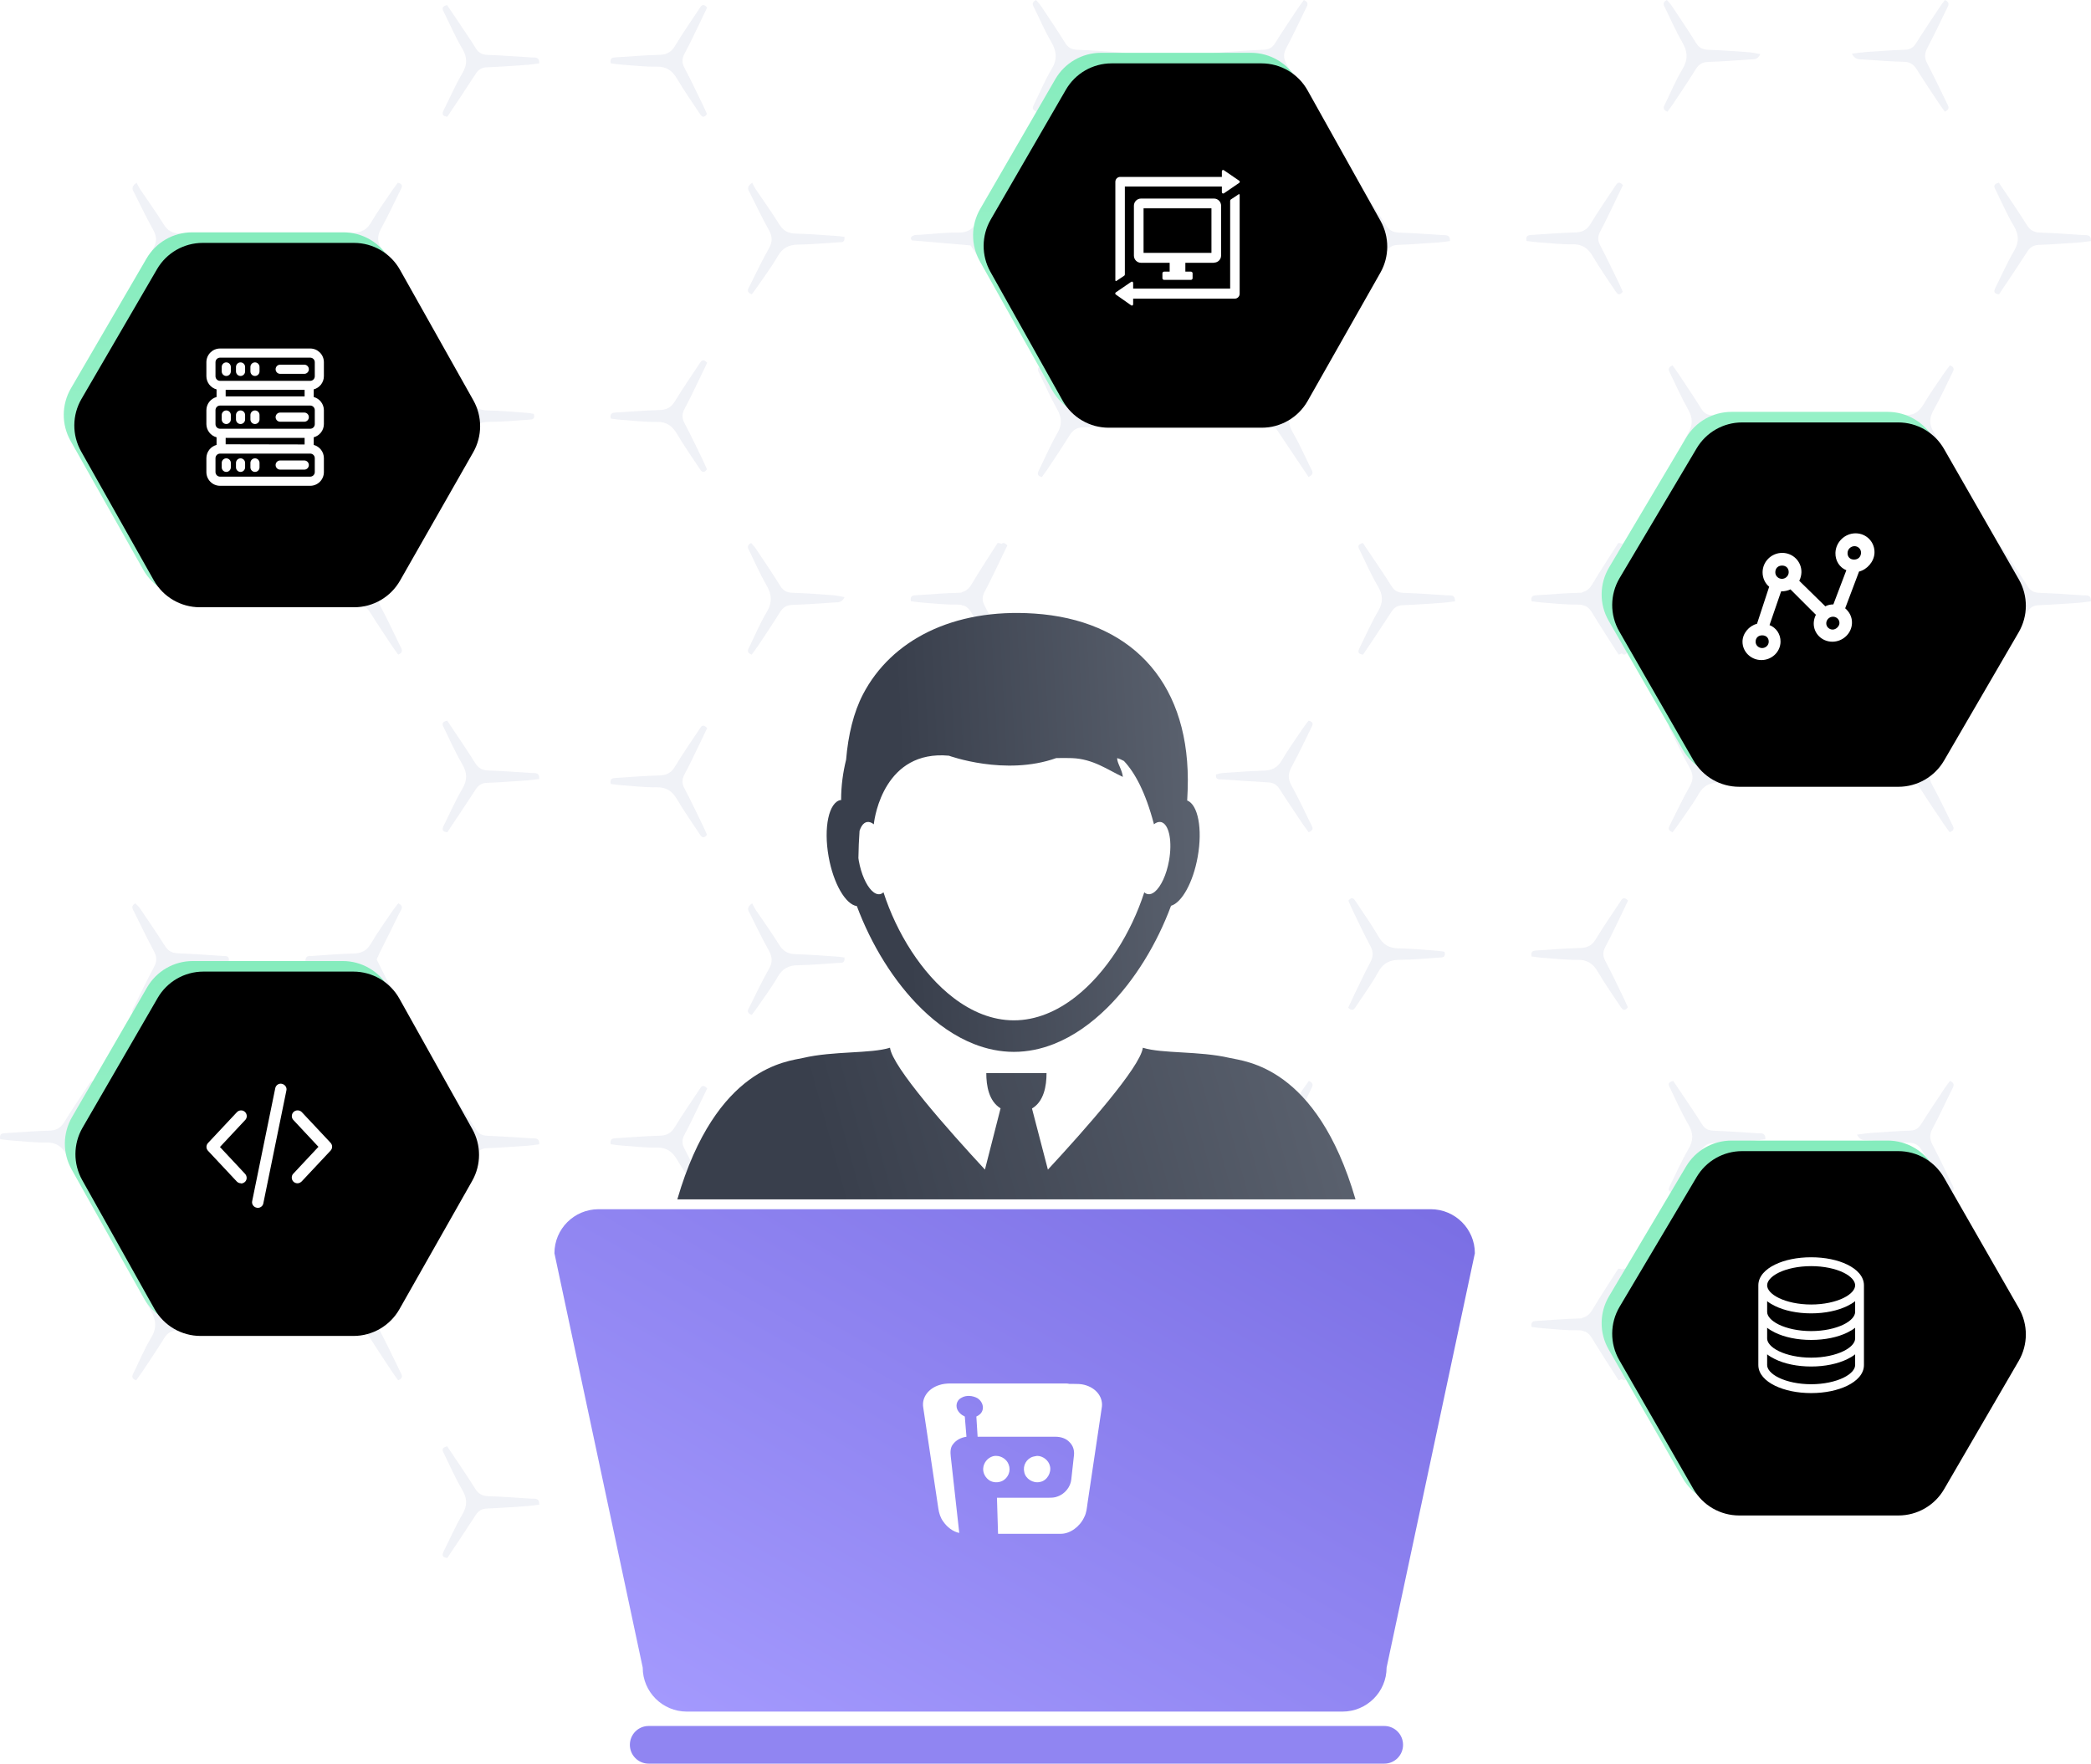 <?xml version="1.0" encoding="UTF-8"?>
<svg width="396px" height="334px" viewBox="0 0 396 334" version="1.1" xmlns="http://www.w3.org/2000/svg" xmlns:xlink="http://www.w3.org/1999/xlink">
    <!-- Generator: Sketch 48.1 (47250) - http://www.bohemiancoding.com/sketch -->
    <title>Group 9</title>
    <desc>Created with Sketch.</desc>
    <defs>
        <linearGradient x1="105.092%" y1="44.853%" x2="20.709%" y2="50%" id="linearGradient-1">
            <stop stop-color="#5D6471" offset="0%"></stop>
            <stop stop-color="#393F4C" offset="100%"></stop>
        </linearGradient>
        <linearGradient x1="103.763%" y1="0%" x2="0%" y2="100%" id="linearGradient-2">
            <stop stop-color="#796DE3" offset="0%"></stop>
            <stop stop-color="#A69CFF" offset="100%"></stop>
        </linearGradient>
        <linearGradient x1="50%" y1="0%" x2="50%" y2="100%" id="linearGradient-3">
            <stop stop-color="#85ECBD" offset="0%"></stop>
            <stop stop-color="#A4F4D0" offset="100%"></stop>
        </linearGradient>
        <path d="M35.98,251 L64.948,251 C68.548,251 71.871,249.064 73.647,245.933 L87.42,221.642 C89.144,218.602 89.155,214.881 87.45,211.83 L73.636,187.12 C71.868,183.959 68.529,182 64.907,182 L36.514,182 C32.945,182 29.647,183.902 27.86,186.99 L13.631,211.569 C11.861,214.626 11.835,218.389 13.563,221.47 L27.257,245.891 C29.027,249.046 32.362,251 35.98,251 Z" id="path-4"></path>
        <filter x="-5.2%" y="-5.8%" width="110.5%" height="111.6%" filterUnits="objectBoundingBox" id="filter-6">
            <feGaussianBlur stdDeviation="3" in="SourceAlpha" result="shadowBlurInner1"></feGaussianBlur>
            <feOffset dx="2" dy="2" in="shadowBlurInner1" result="shadowOffsetInner1"></feOffset>
            <feComposite in="shadowOffsetInner1" in2="SourceAlpha" operator="arithmetic" k2="-1" k3="1" result="shadowInnerInner1"></feComposite>
            <feColorMatrix values="0 0 0 0 0.746   0 0 0 0 0.746   0 0 0 0 0.746  0 0 0 0.162 0" type="matrix" in="shadowInnerInner1"></feColorMatrix>
        </filter>
        <path d="M207.98,79 L236.948,79 C240.548,79 243.871,77.064 245.647,73.933 L259.42,49.642 C261.144,46.602 261.155,42.881 259.45,39.83 L245.636,15.12 C243.868,11.959 240.529,10 236.907,10 L208.514,10 C204.945,10 201.647,11.902 199.86,14.99 L185.631,39.569 C183.861,42.626 183.835,46.389 185.563,49.47 L199.257,73.891 C201.027,77.046 204.362,79 207.98,79 Z" id="path-7"></path>
        <filter x="-5.2%" y="-5.8%" width="110.5%" height="111.6%" filterUnits="objectBoundingBox" id="filter-9">
            <feGaussianBlur stdDeviation="3" in="SourceAlpha" result="shadowBlurInner1"></feGaussianBlur>
            <feOffset dx="2" dy="2" in="shadowBlurInner1" result="shadowOffsetInner1"></feOffset>
            <feComposite in="shadowOffsetInner1" in2="SourceAlpha" operator="arithmetic" k2="-1" k3="1" result="shadowInnerInner1"></feComposite>
            <feColorMatrix values="0 0 0 0 0.746   0 0 0 0 0.746   0 0 0 0 0.746  0 0 0 0.162 0" type="matrix" in="shadowInnerInner1"></feColorMatrix>
        </filter>
        <path d="M327.37,285 L357.533,285 C361.094,285 364.386,283.106 366.177,280.028 L380.306,255.737 C382.102,252.648 382.114,248.835 380.336,245.735 L366.167,221.025 C364.384,217.917 361.075,216 357.492,216 L327.92,216 C324.391,216 321.124,217.86 319.322,220.894 L304.725,245.474 C302.882,248.579 302.855,252.437 304.655,255.566 L318.702,279.986 C320.486,283.088 323.792,285 327.37,285 Z" id="path-10"></path>
        <filter x="-5.1%" y="-5.8%" width="110.2%" height="111.6%" filterUnits="objectBoundingBox" id="filter-12">
            <feGaussianBlur stdDeviation="3" in="SourceAlpha" result="shadowBlurInner1"></feGaussianBlur>
            <feOffset dx="2" dy="2" in="shadowBlurInner1" result="shadowOffsetInner1"></feOffset>
            <feComposite in="shadowOffsetInner1" in2="SourceAlpha" operator="arithmetic" k2="-1" k3="1" result="shadowInnerInner1"></feComposite>
            <feColorMatrix values="0 0 0 0 0.746   0 0 0 0 0.746   0 0 0 0 0.746  0 0 0 0.162 0" type="matrix" in="shadowInnerInner1"></feColorMatrix>
        </filter>
        <path d="M327.37,147 L357.533,147 C361.094,147 364.386,145.106 366.177,142.028 L380.306,117.737 C382.102,114.648 382.114,110.835 380.336,107.735 L366.167,83.025 C364.384,79.917 361.075,78 357.492,78 L327.92,78 C324.391,78 321.124,79.86 319.322,82.894 L304.725,107.474 C302.882,110.579 302.855,114.437 304.655,117.566 L318.702,141.986 C320.486,145.088 323.792,147 327.37,147 Z" id="path-13"></path>
        <filter x="-5.1%" y="-5.8%" width="110.2%" height="111.6%" filterUnits="objectBoundingBox" id="filter-15">
            <feGaussianBlur stdDeviation="3" in="SourceAlpha" result="shadowBlurInner1"></feGaussianBlur>
            <feOffset dx="2" dy="2" in="shadowBlurInner1" result="shadowOffsetInner1"></feOffset>
            <feComposite in="shadowOffsetInner1" in2="SourceAlpha" operator="arithmetic" k2="-1" k3="1" result="shadowInnerInner1"></feComposite>
            <feColorMatrix values="0 0 0 0 0.746   0 0 0 0 0.746   0 0 0 0 0.746  0 0 0 0.162 0" type="matrix" in="shadowInnerInner1"></feColorMatrix>
        </filter>
        <path d="M35.846,113 L65.076,113 C68.668,113 71.984,111.074 73.763,107.954 L87.614,83.663 C89.355,80.612 89.366,76.871 87.644,73.809 L73.752,49.099 C71.982,45.949 68.649,44 65.036,44 L36.383,44 C32.824,44 29.532,45.892 27.741,48.969 L13.432,73.548 C11.646,76.615 11.62,80.4 13.364,83.491 L27.135,107.912 C28.908,111.056 32.237,113 35.846,113 Z" id="path-16"></path>
        <filter x="-5.2%" y="-5.8%" width="110.4%" height="111.6%" filterUnits="objectBoundingBox" id="filter-18">
            <feGaussianBlur stdDeviation="3" in="SourceAlpha" result="shadowBlurInner1"></feGaussianBlur>
            <feOffset dx="2" dy="2" in="shadowBlurInner1" result="shadowOffsetInner1"></feOffset>
            <feComposite in="shadowOffsetInner1" in2="SourceAlpha" operator="arithmetic" k2="-1" k3="1" result="shadowInnerInner1"></feComposite>
            <feColorMatrix values="0 0 0 0 0.746   0 0 0 0 0.746   0 0 0 0 0.746  0 0 0 0.162 0" type="matrix" in="shadowInnerInner1"></feColorMatrix>
        </filter>
    </defs>
    <g id="careers-copy" stroke="none" stroke-width="1" fill="none" fill-rule="evenodd" transform="translate(-974, -587)">
        <g id="Group-9" transform="translate(974, 587)">
            <g id="Group-8" opacity="0.367" fill="#D7DAE8">
                <path d="M82.861,88.966 C83.24,88.16 83.626,87.299 84.038,86.453 C85.027,84.419 85.98,82.364 87.046,80.372 C87.618,79.307 87.66,78.409 87.073,77.315 C85.873,75.087 84.805,72.782 83.695,70.503 C83.4,69.897 83.149,69.275 82.891,68.697 C83.596,67.837 83.953,68.334 84.322,68.9 C85.74,71.079 87.276,73.191 88.563,75.448 C89.481,77.054 90.652,77.72 92.459,77.737 C94.9,77.763 97.336,78.017 99.771,78.188 C100.231,78.22 100.683,78.312 101.099,78.374 C101.394,79.5 100.683,79.44 100.081,79.478 C97.642,79.63 95.203,79.899 92.762,79.891 C90.806,79.883 89.485,80.465 88.496,82.286 C87.291,84.505 85.764,86.547 84.375,88.667 C84.034,89.181 83.719,89.805 82.861,88.966" id="Fill-49"></path>
                <path d="M43.328,182.119 C41.562,182.264 39.752,182.429 37.942,182.556 C36.444,182.665 34.942,182.754 33.439,182.798 C32.46,182.828 31.823,183.253 31.294,184.079 C29.787,186.425 28.219,188.728 26.657,191.04 C26.369,191.463 26.009,191.842 25.706,192.208 C24.641,191.733 25.136,191.155 25.39,190.635 C26.627,188.138 27.831,185.626 29.146,183.172 C29.717,182.107 29.751,181.237 29.166,180.155 C27.839,177.706 26.645,175.186 25.404,172.691 C25.15,172.175 24.679,171.617 25.624,171.065 C25.923,171.385 26.275,171.673 26.517,172.036 C28.117,174.401 29.727,176.763 31.262,179.17 C31.831,180.065 32.518,180.479 33.583,180.524 C36.448,180.649 39.307,180.844 42.172,181.035 C42.727,181.072 43.52,180.894 43.328,182.119" id="Fill-63"></path>
                <path d="M75.372,55.74 C75.021,55.251 74.618,54.727 74.252,54.182 C72.771,51.978 71.274,49.787 69.853,47.547 C69.322,46.712 68.672,46.343 67.7,46.291 C64.772,46.136 61.842,45.937 58.916,45.73 C58.447,45.697 57.728,45.899 57.818,44.804 C58.191,44.717 58.608,44.56 59.037,44.53 C61.622,44.355 64.209,44.14 66.8,44.079 C68.37,44.043 69.45,43.556 70.276,42.137 C71.508,40.024 72.953,38.036 74.318,36.003 C74.65,35.508 75.033,35.047 75.366,34.597 C76.488,34.898 76.093,35.49 75.825,36.031 C74.618,38.467 73.464,40.936 72.159,43.317 C71.468,44.574 71.4,45.605 72.119,46.893 C73.442,49.266 74.58,51.741 75.789,54.178 C76.053,54.709 76.512,55.291 75.372,55.74" id="Fill-99"></path>
                <path d="M43.345,44.854 C43.463,46.037 42.745,45.847 42.271,45.879 C39.683,46.057 37.094,46.28 34.497,46.329 C32.756,46.363 31.605,46.96 30.725,48.492 C29.59,50.472 28.201,52.311 26.911,54.205 C26.541,54.741 26.138,55.258 25.784,55.74 C24.658,55.302 25.096,54.73 25.362,54.201 C26.575,51.8 27.717,49.363 29.04,47.027 C29.758,45.757 29.692,44.739 28.996,43.501 C27.719,41.215 26.591,38.848 25.416,36.503 C25.17,36.006 24.65,35.463 25.858,34.597 C26.072,34.993 26.251,35.408 26.501,35.78 C28.001,38.017 29.586,40.207 30.999,42.492 C31.765,43.73 32.714,44.21 34.149,44.241 C36.676,44.298 39.199,44.514 41.718,44.676 C42.255,44.708 42.787,44.79 43.345,44.854" id="Fill-100"></path>
                <path d="M57.81,182.078 C57.866,180.794 58.659,181.07 59.185,181.032 C61.764,180.848 64.347,180.643 66.931,180.578 C68.431,180.54 69.447,180.07 70.237,178.719 C71.508,176.554 72.984,174.515 74.386,172.43 C74.713,171.948 75.095,171.505 75.436,171.065 C76.633,171.664 75.94,172.305 75.681,172.835 C74.438,175.398 73.145,177.939 71.879,180.491 C71.699,180.854 71.548,181.233 71.335,181.709 C72.761,184.572 74.231,187.476 75.653,190.4 C75.908,190.924 76.611,191.539 75.544,192.208 C75.247,191.89 74.89,191.605 74.649,191.25 C73.09,188.942 71.508,186.649 70.034,184.29 C69.389,183.254 68.598,182.806 67.399,182.754 C64.746,182.643 62.097,182.441 59.448,182.262 C58.916,182.231 58.388,182.145 57.81,182.078" id="Fill-109"></path>
                <path d="M84.684,136.468 C86.485,139.173 88.303,141.811 90.004,144.519 C90.628,145.503 91.36,145.881 92.497,145.919 C95.225,146.009 97.947,146.204 100.669,146.391 C101.282,146.433 102.151,146.184 102.131,147.515 C101.437,147.605 100.719,147.73 99.999,147.78 C97.411,147.955 94.824,148.155 92.238,148.25 C91.239,148.29 90.619,148.671 90.086,149.496 C88.319,152.239 86.489,154.941 84.712,157.61 C83.617,157.505 83.729,156.967 84.052,156.321 C85.21,154.006 86.247,151.617 87.555,149.388 C88.537,147.714 88.503,146.344 87.524,144.686 C86.247,142.522 85.228,140.199 84.125,137.936 C83.882,137.434 83.382,136.786 84.684,136.468" id="Fill-127"></path>
                <path d="M102.131,12.005 C101.433,12.09 100.719,12.218 99.995,12.268 C97.409,12.447 94.821,12.642 92.235,12.742 C91.237,12.778 90.618,13.163 90.088,13.988 C88.318,16.73 86.487,19.434 84.715,22.104 C83.616,21.988 83.736,21.448 84.057,20.805 C85.215,18.487 86.252,16.1 87.56,13.87 C88.543,12.198 88.499,10.827 87.526,9.173 C86.248,7.003 85.229,4.683 84.125,2.414 C83.881,1.912 83.387,1.27 84.671,0.961 C85.219,1.778 85.819,2.657 86.411,3.544 C87.658,5.417 88.94,7.268 90.132,9.179 C90.662,10.028 91.32,10.351 92.299,10.393 C95.093,10.504 97.886,10.69 100.673,10.879 C101.287,10.919 102.159,10.674 102.131,12.005" id="Fill-143"></path>
                <path d="M57.81,113.007 C58.865,112.876 59.639,112.743 60.418,112.689 C62.899,112.517 65.381,112.33 67.867,112.247 C68.855,112.213 69.456,111.832 69.976,111.005 C71.38,108.77 72.853,106.578 74.314,104.377 C74.67,103.833 75.074,103.319 75.424,102.831 C76.502,103.321 76.066,103.897 75.805,104.433 C74.583,106.931 73.403,109.449 72.103,111.901 C71.532,112.981 71.547,113.856 72.115,114.928 C73.413,117.38 74.589,119.9 75.815,122.396 C76.078,122.938 76.49,123.516 75.414,123.974 C75.062,123.478 74.66,122.954 74.301,122.408 C72.879,120.261 71.435,118.128 70.076,115.947 C69.485,114.997 68.8,114.56 67.649,114.533 C65.031,114.473 62.415,114.261 59.8,114.082 C59.181,114.041 58.447,114.193 57.81,113.007" id="Fill-180"></path>
                <path d="M159.929,44.854 C160.047,46.037 159.329,45.847 158.855,45.879 C156.267,46.057 153.678,46.28 151.081,46.329 C149.34,46.363 148.189,46.96 147.309,48.492 C146.174,50.472 144.784,52.311 143.495,54.205 C143.125,54.741 142.721,55.258 142.368,55.74 C141.242,55.302 141.68,54.73 141.946,54.201 C143.159,51.8 144.301,49.363 145.624,47.027 C146.342,45.757 146.276,44.739 145.58,43.501 C144.303,41.215 143.175,38.848 142,36.503 C141.754,36.006 141.234,35.463 142.442,34.597 C142.656,34.993 142.835,35.408 143.085,35.78 C144.585,38.017 146.17,40.207 147.583,42.492 C148.349,43.73 149.298,44.21 150.733,44.241 C153.26,44.298 155.783,44.514 158.302,44.676 C158.839,44.708 159.371,44.79 159.929,44.854" id="Fill-100"></path>
                <path d="M133.891,158.086 C133.202,158.974 132.841,158.477 132.469,157.914 C131.049,155.74 129.528,153.621 128.221,151.377 C127.306,149.799 126.191,149.056 124.335,149.09 C122.17,149.134 119.993,148.867 117.826,148.715 C117.096,148.665 116.367,148.546 115.666,148.464 C115.439,147.355 116.107,147.355 116.716,147.317 C119.431,147.149 122.142,146.92 124.859,146.854 C126.219,146.828 127.101,146.385 127.826,145.182 C129.276,142.778 130.875,140.472 132.422,138.138 C132.759,137.629 133.073,136.971 133.927,137.884 C133.403,138.976 132.864,140.135 132.298,141.286 C131.425,143.069 130.591,144.873 129.645,146.615 C129.133,147.56 129.113,148.342 129.617,149.298 C130.831,151.6 131.945,153.954 133.085,156.288 C133.381,156.891 133.637,157.515 133.891,158.086" id="Fill-128"></path>
                <path d="M133.891,88.891 C133.202,89.779 132.841,89.282 132.469,88.719 C131.049,86.545 129.528,84.426 128.221,82.183 C127.306,80.605 126.191,79.861 124.335,79.895 C122.17,79.939 119.993,79.672 117.826,79.52 C117.096,79.47 116.367,79.351 115.666,79.269 C115.439,78.16 116.107,78.16 116.716,78.122 C119.431,77.954 122.142,77.725 124.859,77.659 C126.219,77.633 127.101,77.19 127.826,75.987 C129.276,73.583 130.875,71.277 132.422,68.943 C132.759,68.434 133.073,67.777 133.927,68.689 C133.403,69.782 132.864,70.94 132.298,72.091 C131.425,73.874 130.591,75.678 129.645,77.421 C129.133,78.365 129.113,79.147 129.617,80.103 C130.831,82.405 131.945,84.759 133.085,87.093 C133.381,87.696 133.637,88.32 133.891,88.891" id="Fill-128"></path>
                <path d="M133.891,21.619 C133.202,22.507 132.841,22.01 132.469,21.446 C131.049,19.273 129.528,17.153 128.221,14.91 C127.306,13.332 126.191,12.588 124.335,12.622 C122.17,12.666 119.993,12.4 117.826,12.247 C117.096,12.197 116.367,12.079 115.666,11.997 C115.439,10.888 116.107,10.888 116.716,10.85 C119.431,10.681 122.142,10.453 124.859,10.387 C126.219,10.36 127.101,9.917 127.826,8.714 C129.276,6.31 130.875,4.005 132.422,1.671 C132.759,1.161 133.073,0.504 133.927,1.416 C133.403,2.509 132.864,3.668 132.298,4.819 C131.425,6.601 130.591,8.406 129.645,10.148 C129.133,11.092 129.113,11.874 129.617,12.831 C130.831,15.132 131.945,17.486 133.085,19.82 C133.381,20.424 133.637,21.047 133.891,21.619" id="Fill-128"></path>
                <path d="M142.361,123.974 C141.295,123.59 141.659,123.019 141.933,122.462 C143.011,120.267 143.957,117.989 145.212,115.902 C146.293,114.095 146.181,112.589 145.162,110.834 C143.968,108.782 143.015,106.59 141.974,104.451 C141.724,103.929 141.236,103.356 142.252,102.831 C142.552,103.193 142.918,103.557 143.198,103.977 C144.743,106.295 146.301,108.601 147.771,110.967 C148.344,111.886 149.018,112.227 150.072,112.259 C152.632,112.342 155.189,112.533 157.745,112.72 C158.426,112.766 159.098,112.941 159.942,113.084 C159.423,114.193 158.681,114.047 158.066,114.087 C155.443,114.268 152.819,114.469 150.191,114.547 C149.067,114.579 148.333,114.939 147.728,115.918 C146.374,118.118 144.918,120.247 143.495,122.4 C143.125,122.951 142.717,123.477 142.361,123.974" id="Fill-179"></path>
                <path d="M255.328,190.836 C255.707,190.03 256.093,189.169 256.505,188.323 C257.494,186.289 258.447,184.235 259.513,182.243 C260.085,181.177 260.127,180.279 259.541,179.185 C258.34,176.957 257.272,174.652 256.163,172.373 C255.867,171.767 255.616,171.145 255.358,170.568 C256.064,169.707 256.42,170.205 256.789,170.77 C258.207,172.949 259.743,175.061 261.031,177.318 C261.948,178.925 263.119,179.591 264.926,179.607 C267.367,179.633 269.804,179.887 272.239,180.058 C272.698,180.09 273.15,180.182 273.566,180.245 C273.861,181.37 273.15,181.31 272.548,181.348 C270.109,181.5 267.67,181.769 265.229,181.761 C263.273,181.753 261.952,182.335 260.963,184.156 C259.759,186.375 258.231,188.417 256.842,190.537 C256.501,191.051 256.186,191.675 255.328,190.836" id="Fill-49"></path>
                <path d="M247.839,157.61 C247.488,157.121 247.085,156.597 246.719,156.052 C245.238,153.848 243.742,151.657 242.32,149.417 C241.79,148.582 241.139,148.213 240.167,148.161 C237.239,148.006 234.309,147.807 231.383,147.6 C230.914,147.567 230.195,147.769 230.285,146.674 C230.658,146.587 231.075,146.43 231.505,146.4 C234.089,146.225 236.676,146.01 239.267,145.949 C240.837,145.913 241.917,145.426 242.744,144.007 C243.975,141.894 245.42,139.906 246.785,137.873 C247.117,137.378 247.5,136.917 247.833,136.468 C248.955,136.768 248.56,137.36 248.292,137.901 C247.085,140.338 245.931,142.806 244.626,145.187 C243.935,146.444 243.867,147.475 244.586,148.763 C245.909,151.137 247.047,153.611 248.256,156.048 C248.52,156.579 248.979,157.161 247.839,157.61" id="Fill-99"></path>
                <path d="M190.738,123.489 C190.049,124.377 189.687,123.88 189.316,123.316 C187.896,121.143 186.375,119.024 185.068,116.78 C184.152,115.202 183.038,114.458 181.181,114.492 C179.017,114.536 176.84,114.27 174.673,114.117 C173.942,114.067 173.213,113.949 172.512,113.867 C172.286,112.758 172.953,112.758 173.563,112.72 C176.278,112.551 178.989,112.323 181.706,112.257 C183.066,112.231 183.948,111.787 184.673,110.584 C186.122,108.18 187.721,105.875 189.268,103.541 C189.606,103.032 189.92,102.374 190.774,103.286 C190.249,104.379 189.711,105.538 189.145,106.689 C188.271,108.471 187.437,110.276 186.492,112.018 C185.979,112.962 185.96,113.744 186.464,114.701 C187.678,117.002 188.792,119.356 189.932,121.69 C190.228,122.294 190.484,122.917 190.738,123.489" id="Fill-128"></path>
                <path d="M188.992,123.974 C187.294,121.303 185.563,118.661 183.923,115.96 C183.437,115.16 182.901,114.731 182.102,114.588 L182.102,112.146 C182.912,111.966 183.492,111.501 184.005,110.642 C185.587,107.978 187.298,105.401 188.928,102.831 C189.736,102.841 190.001,103.16 189.673,103.861 C188.924,105.451 188.15,107.031 187.42,108.633 C186.697,110.229 185.488,111.835 185.473,113.448 C185.458,114.979 186.697,116.531 187.404,118.065 C188.146,119.659 188.903,121.247 189.666,122.831 C189.927,123.374 189.868,123.741 188.992,123.974" id="Fill-141"></path>
                <path d="M275.561,113.875 C274.864,113.961 274.15,114.088 273.426,114.138 C270.84,114.317 268.252,114.513 265.666,114.612 C264.667,114.648 264.049,115.033 263.519,115.858 C261.748,118.6 259.918,121.304 258.145,123.974 C257.047,123.858 257.166,123.318 257.487,122.675 C258.646,120.357 259.683,117.97 260.991,115.74 C261.974,114.068 261.93,112.697 260.957,111.043 C259.679,108.873 258.66,106.554 257.555,104.284 C257.312,103.782 256.817,103.14 258.102,102.831 C258.65,103.648 259.25,104.527 259.842,105.414 C261.088,107.287 262.37,109.138 263.563,111.049 C264.093,111.898 264.751,112.221 265.73,112.263 C268.523,112.374 271.317,112.56 274.104,112.749 C274.718,112.789 275.589,112.544 275.561,113.875" id="Fill-143"></path>
                <path d="M214.861,79.419 C214.242,80.63 213.496,80.442 212.878,80.484 C210.322,80.665 207.768,80.906 205.212,80.922 C203.871,80.93 203.141,81.484 202.48,82.561 C201.165,84.702 199.747,86.779 198.363,88.874 C198.029,89.378 197.661,89.854 197.315,90.338 C196.301,90.111 196.496,89.571 196.793,88.966 C197.938,86.65 198.956,84.262 200.242,82.031 C201.177,80.416 201.104,79.094 200.209,77.513 C198.975,75.332 197.96,73.016 196.854,70.76 C196.581,70.2 196.213,69.629 197.273,69.195 C197.626,69.697 198.025,70.224 198.391,70.776 C199.851,72.986 201.331,75.181 202.733,77.429 C203.261,78.272 203.886,78.606 204.862,78.644 C207.418,78.742 209.974,78.927 212.526,79.104 C213.232,79.154 213.933,79.291 214.861,79.419" id="Fill-153"></path>
                <path d="M247.825,90.338 C245.706,87.18 243.633,84.087 241.616,81.076 C237.822,80.754 234.167,80.449 230.514,80.123 C230.443,80.119 230.389,79.909 230.277,79.691 C230.633,78.971 231.384,79.112 232.002,79.066 C234.447,78.885 236.898,78.614 239.342,78.641 C241.076,78.661 242.061,77.973 242.903,76.547 C244.108,74.499 245.505,72.563 246.834,70.589 C247.166,70.095 247.548,69.635 247.877,69.195 C248.943,69.584 248.559,70.159 248.288,70.708 C247.139,73.021 246.08,75.384 244.805,77.626 C243.981,79.078 243.896,80.266 244.761,81.754 C246.052,83.982 247.105,86.352 248.243,88.671 C248.497,89.183 249.003,89.758 247.825,90.338" id="Fill-154"></path>
                <path d="M230.277,214.877 C231.332,214.746 232.106,214.613 232.885,214.559 C235.366,214.387 237.848,214.2 240.334,214.117 C241.322,214.083 241.923,213.702 242.443,212.875 C243.847,210.64 245.32,208.448 246.781,206.247 C247.137,205.703 247.541,205.189 247.891,204.701 C248.969,205.191 248.533,205.767 248.272,206.303 C247.05,208.801 245.87,211.319 244.57,213.772 C243.999,214.851 244.014,215.726 244.582,216.798 C245.88,219.25 247.056,221.77 248.282,224.267 C248.545,224.808 248.957,225.386 247.881,225.844 C247.53,225.348 247.127,224.824 246.768,224.279 C245.346,222.132 243.902,219.998 242.543,217.818 C241.952,216.867 241.267,216.431 240.116,216.403 C237.498,216.343 234.883,216.131 232.267,215.952 C231.648,215.911 230.914,216.063 230.277,214.877" id="Fill-180"></path>
                <path d="M334.323,146.725 C334.441,147.908 333.723,147.718 333.249,147.749 C330.661,147.927 328.072,148.15 325.475,148.199 C323.734,148.233 322.583,148.83 321.703,150.362 C320.568,152.342 319.179,154.181 317.889,156.075 C317.519,156.612 317.116,157.129 316.762,157.61 C315.636,157.172 316.074,156.6 316.34,156.071 C317.553,153.67 318.695,151.233 320.018,148.897 C320.736,147.628 320.67,146.609 319.974,145.371 C318.697,143.086 317.569,140.718 316.394,138.373 C316.148,137.876 315.628,137.333 316.836,136.468 C317.05,136.863 317.23,137.278 317.479,137.651 C318.979,139.887 320.564,142.077 321.977,144.363 C322.743,145.6 323.692,146.08 325.128,146.112 C327.654,146.168 330.177,146.384 332.696,146.546 C333.233,146.578 333.765,146.66 334.323,146.725" id="Fill-100"></path>
                <path d="M308.285,190.761 C307.596,191.65 307.235,191.152 306.863,190.589 C305.443,188.416 303.922,186.296 302.615,184.053 C301.7,182.475 300.586,181.731 298.729,181.765 C296.564,181.809 294.387,181.542 292.221,181.39 C291.49,181.34 290.761,181.222 290.06,181.139 C289.833,180.031 290.501,180.031 291.11,179.993 C293.825,179.824 296.536,179.596 299.253,179.529 C300.613,179.503 301.495,179.06 302.22,177.857 C303.67,175.453 305.269,173.147 306.816,170.814 C307.153,170.304 307.467,169.647 308.321,170.559 C307.797,171.652 307.259,172.811 306.693,173.961 C305.819,175.744 304.985,177.548 304.039,179.291 C303.527,180.235 303.507,181.017 304.012,181.973 C305.225,184.275 306.339,186.629 307.479,188.963 C307.775,189.566 308.031,190.19 308.285,190.761" id="Fill-128"></path>
                <path d="M308.285,123.489 C307.596,124.377 307.235,123.88 306.863,123.316 C305.443,121.143 303.922,119.024 302.615,116.78 C301.7,115.202 300.586,114.458 298.729,114.492 C296.564,114.536 294.387,114.27 292.221,114.117 C291.49,114.067 290.761,113.949 290.06,113.867 C289.833,112.758 290.501,112.758 291.11,112.72 C293.825,112.551 296.536,112.323 299.253,112.257 C300.613,112.231 301.495,111.787 302.22,110.584 C303.67,108.18 305.269,105.875 306.816,103.541 C307.153,103.032 307.467,102.374 308.321,103.286 C307.797,104.379 307.259,105.538 306.693,106.689 C305.819,108.471 304.985,110.276 304.039,112.018 C303.527,112.962 303.507,113.744 304.012,114.701 C305.225,117.002 306.339,119.356 307.479,121.69 C307.775,122.294 308.031,122.917 308.285,123.489" id="Fill-128"></path>
                <path d="M306.54,123.974 C304.841,121.303 303.11,118.661 301.47,115.96 C300.984,115.16 300.448,114.731 299.65,114.588 L299.65,112.146 C300.46,111.966 301.04,111.501 301.552,110.642 C303.135,107.978 304.845,105.401 306.475,102.831 C307.283,102.841 307.549,103.16 307.221,103.861 C306.471,105.451 305.697,107.031 304.967,108.633 C304.244,110.229 303.036,111.835 303.02,113.448 C303.005,114.979 304.244,116.531 304.952,118.065 C305.693,119.659 306.45,121.247 307.213,122.831 C307.474,123.374 307.415,123.741 306.54,123.974" id="Fill-141"></path>
                <path d="M334.336,79.419 C333.716,80.63 332.97,80.442 332.352,80.484 C329.797,80.665 327.243,80.906 324.687,80.922 C323.345,80.93 322.615,81.484 321.954,82.561 C320.64,84.702 319.221,86.779 317.838,88.874 C317.503,89.378 317.136,89.854 316.789,90.338 C315.776,90.111 315.971,89.571 316.268,88.966 C317.413,86.65 318.43,84.262 319.717,82.031 C320.652,80.416 320.579,79.094 319.683,77.513 C318.45,75.332 317.435,73.016 316.329,70.76 C316.055,70.2 315.687,69.629 316.748,69.195 C317.1,69.697 317.499,70.224 317.865,70.776 C319.325,72.986 320.805,75.181 322.208,77.429 C322.735,78.272 323.361,78.606 324.337,78.644 C326.893,78.742 329.448,78.927 332,79.104 C332.707,79.154 333.407,79.291 334.336,79.419" id="Fill-153"></path>
                <path d="M257.151,34.597 C258.952,37.303 260.77,39.941 262.471,42.649 C263.096,43.633 263.828,44.011 264.964,44.049 C267.692,44.139 270.414,44.334 273.136,44.521 C273.749,44.563 274.618,44.314 274.598,45.645 C273.904,45.735 273.186,45.86 272.466,45.91 C269.878,46.085 267.291,46.285 264.705,46.38 C263.706,46.42 263.086,46.801 262.553,47.625 C260.786,50.369 258.956,53.071 257.179,55.74 C256.084,55.635 256.196,55.097 256.519,54.451 C257.677,52.136 258.714,49.747 260.023,47.518 C261.004,45.844 260.97,44.473 259.991,42.816 C258.714,40.652 257.695,38.329 256.593,36.066 C256.349,35.564 255.849,34.916 257.151,34.597" id="Fill-127"></path>
                <path d="M196.317,21.143 C195.251,20.759 195.615,20.188 195.889,19.631 C196.967,17.436 197.913,15.158 199.168,13.071 C200.25,11.264 200.137,9.758 199.119,8.003 C197.925,5.951 196.971,3.759 195.931,1.62 C195.68,1.098 195.192,0.525 196.208,0 C196.508,0.362 196.874,0.726 197.154,1.146 C198.699,3.464 200.257,5.77 201.727,8.136 C202.301,9.055 202.974,9.395 204.029,9.427 C206.588,9.511 209.145,9.702 211.701,9.889 C212.383,9.935 213.055,10.11 213.898,10.253 C213.38,11.361 212.637,11.216 212.022,11.256 C209.4,11.437 206.775,11.638 204.147,11.716 C203.024,11.747 202.289,12.107 201.684,13.086 C200.33,15.287 198.874,17.416 197.452,19.569 C197.081,20.12 196.673,20.645 196.317,21.143" id="Fill-179"></path>
                <path d="M229.314,10.176 C230.368,10.045 231.142,9.912 231.922,9.858 C234.402,9.685 236.884,9.499 239.371,9.416 C240.358,9.382 240.959,9.001 241.48,8.173 C242.884,5.939 244.357,3.746 245.818,1.546 C246.173,1.002 246.578,0.488 246.927,0 C248.006,0.49 247.57,1.066 247.308,1.601 C246.087,4.1 244.907,6.618 243.607,9.07 C243.035,10.15 243.051,11.025 243.618,12.096 C244.917,14.549 246.093,17.069 247.318,19.565 C247.581,20.107 247.994,20.684 246.918,21.143 C246.566,20.647 246.164,20.123 245.804,19.577 C244.382,17.43 242.939,15.297 241.58,13.116 C240.989,12.166 240.303,11.729 239.153,11.701 C236.535,11.642 233.919,11.43 231.303,11.251 C230.685,11.209 229.95,11.362 229.314,10.176" id="Fill-180"></path>
                <path d="M307.322,55.255 C306.633,56.143 306.271,55.646 305.9,55.082 C304.48,52.909 302.959,50.79 301.652,48.546 C300.736,46.968 299.622,46.224 297.765,46.258 C295.6,46.303 293.424,46.036 291.257,45.884 C290.526,45.833 289.797,45.715 289.096,45.633 C288.87,44.524 289.537,44.524 290.147,44.486 C292.862,44.318 295.573,44.089 298.29,44.023 C299.65,43.997 300.532,43.554 301.257,42.351 C302.706,39.947 304.305,37.641 305.852,35.307 C306.19,34.798 306.504,34.14 307.358,35.052 C306.833,36.145 306.295,37.304 305.729,38.455 C304.855,40.237 304.021,42.042 303.076,43.784 C302.563,44.729 302.544,45.511 303.048,46.467 C304.261,48.769 305.376,51.123 306.516,53.456 C306.812,54.06 307.068,54.683 307.322,55.255" id="Fill-128"></path>
                <path d="M315.791,21.143 C314.725,20.759 315.09,20.188 315.364,19.631 C316.441,17.436 317.387,15.158 318.642,13.071 C319.724,11.264 319.612,9.758 318.593,8.003 C317.399,5.951 316.445,3.759 315.405,1.62 C315.155,1.098 314.666,0.525 315.683,0 C315.982,0.362 316.349,0.726 316.629,1.146 C318.173,3.464 319.732,5.77 321.202,8.136 C321.775,9.055 322.449,9.395 323.503,9.427 C326.062,9.511 328.62,9.702 331.175,9.889 C331.857,9.935 332.529,10.11 333.372,10.253 C332.854,11.361 332.111,11.216 331.497,11.256 C328.874,11.437 326.25,11.638 323.621,11.716 C322.498,11.747 321.763,12.107 321.158,13.086 C319.805,15.287 318.349,17.416 316.926,19.569 C316.556,20.12 316.148,20.645 315.791,21.143" id="Fill-179"></path>
                <path d="M334.335,215.745 C333.637,215.831 332.923,215.958 332.2,216.008 C329.614,216.187 327.026,216.383 324.44,216.482 C323.441,216.518 322.823,216.903 322.292,217.728 C320.522,220.47 318.692,223.174 316.919,225.844 C315.821,225.729 315.94,225.189 316.261,224.545 C317.42,222.227 318.456,219.84 319.764,217.61 C320.747,215.938 320.703,214.567 319.73,212.913 C318.452,210.743 317.434,208.424 316.329,206.154 C316.086,205.652 315.591,205.01 316.875,204.701 C317.424,205.518 318.024,206.397 318.616,207.284 C319.862,209.157 321.144,211.008 322.336,212.919 C322.867,213.768 323.525,214.091 324.504,214.133 C327.297,214.244 330.09,214.43 332.878,214.619 C333.492,214.659 334.363,214.414 334.335,215.745" id="Fill-143"></path>
                <path d="M102.131,216.706 C101.433,216.792 100.719,216.919 99.995,216.969 C97.409,217.148 94.821,217.344 92.235,217.443 C91.237,217.479 90.618,217.864 90.088,218.689 C88.318,221.431 86.487,224.135 84.715,226.805 C83.616,226.69 83.736,226.15 84.057,225.506 C85.215,223.188 86.252,220.801 87.56,218.571 C88.543,216.899 88.499,215.528 87.526,213.874 C86.248,211.704 85.229,209.385 84.125,207.115 C83.881,206.613 83.387,205.971 84.671,205.662 C85.219,206.479 85.819,207.358 86.411,208.245 C87.658,210.118 88.94,211.969 90.132,213.88 C90.662,214.729 91.32,215.052 92.299,215.094 C95.093,215.206 97.886,215.391 100.673,215.58 C101.287,215.62 102.159,215.375 102.131,216.706" id="Fill-143"></path>
                <path d="M190.015,55.74 C187.896,52.582 185.823,49.489 183.805,46.478 C180.011,46.157 176.357,45.851 172.704,45.526 C172.632,45.522 172.579,45.312 172.467,45.093 C172.823,44.373 173.573,44.514 174.192,44.469 C176.637,44.288 179.088,44.016 181.531,44.044 C183.266,44.064 184.251,43.376 185.093,41.949 C186.298,39.902 187.695,37.966 189.024,35.992 C189.356,35.498 189.738,35.038 190.066,34.597 C191.133,34.986 190.749,35.562 190.478,36.111 C189.328,38.424 188.27,40.787 186.995,43.028 C186.171,44.48 186.085,45.669 186.951,47.157 C188.242,49.384 189.294,51.755 190.432,54.074 C190.687,54.586 191.192,55.161 190.015,55.74" id="Fill-154"></path>
                <path d="M159.929,181.322 C160.047,182.505 159.329,182.315 158.855,182.346 C156.267,182.525 153.678,182.748 151.081,182.797 C149.34,182.83 148.189,183.427 147.309,184.959 C146.174,186.939 144.784,188.778 143.495,190.672 C143.125,191.209 142.721,191.726 142.368,192.208 C141.242,191.769 141.68,191.197 141.946,190.668 C143.159,188.267 144.301,185.831 145.624,183.494 C146.342,182.225 146.276,181.206 145.58,179.969 C144.303,177.683 143.175,175.315 142,172.971 C141.754,172.473 141.234,171.931 142.442,171.065 C142.656,171.461 142.835,171.876 143.085,172.248 C144.585,174.485 146.17,176.674 147.583,178.96 C148.349,180.198 149.298,180.678 150.733,180.709 C153.26,180.766 155.783,180.981 158.302,181.144 C158.839,181.175 159.371,181.257 159.929,181.322" id="Fill-100"></path>
                <path d="M133.891,226.32 C133.202,227.208 132.841,226.711 132.469,226.147 C131.049,223.974 129.528,221.855 128.221,219.611 C127.306,218.033 126.191,217.289 124.335,217.323 C122.17,217.367 119.993,217.101 117.826,216.948 C117.096,216.898 116.367,216.78 115.666,216.698 C115.439,215.589 116.107,215.589 116.716,215.551 C119.431,215.383 122.142,215.154 124.859,215.088 C126.219,215.062 127.101,214.619 127.826,213.416 C129.276,211.012 130.875,208.706 132.422,206.372 C132.759,205.863 133.073,205.205 133.927,206.117 C133.403,207.21 132.864,208.369 132.298,209.52 C131.425,211.302 130.591,213.107 129.645,214.849 C129.133,215.794 129.113,216.576 129.617,217.532 C130.831,219.834 131.945,222.188 133.085,224.521 C133.381,225.125 133.637,225.748 133.891,226.32" id="Fill-128"></path>
                <path d="M18.271,225.359 C17.582,226.247 17.22,225.75 16.849,225.186 C15.429,223.013 13.908,220.894 12.601,218.65 C11.685,217.072 10.571,216.328 8.714,216.362 C6.549,216.406 4.373,216.14 2.206,215.987 C1.475,215.937 0.746,215.819 0.045,215.737 C-0.181,214.628 0.486,214.628 1.096,214.59 C3.811,214.421 6.522,214.193 9.238,214.127 C10.599,214.101 11.481,213.658 12.206,212.455 C13.655,210.051 15.254,207.745 16.801,205.411 C17.139,204.902 17.453,204.244 18.307,205.156 C17.782,206.249 17.244,207.408 16.678,208.559 C15.804,210.341 14.97,212.146 14.025,213.888 C13.512,214.833 13.492,215.614 13.997,216.571 C15.21,218.873 16.325,221.226 17.464,223.56 C17.76,224.164 18.017,224.787 18.271,225.359" id="Fill-128"></path>
                <path d="M84.684,273.896 C86.485,276.602 88.303,279.24 90.004,281.947 C90.628,282.931 91.36,283.31 92.497,283.348 C95.225,283.437 97.947,283.633 100.669,283.82 C101.282,283.862 102.151,283.613 102.131,284.944 C101.437,285.033 100.719,285.159 99.999,285.209 C97.411,285.384 94.824,285.583 92.238,285.679 C91.239,285.719 90.619,286.099 90.086,286.924 C88.319,289.668 86.489,292.369 84.712,295.039 C83.617,294.933 83.729,294.395 84.052,293.75 C85.21,291.435 86.247,289.046 87.555,286.817 C88.537,285.143 88.503,283.772 87.524,282.115 C86.247,279.951 85.228,277.628 84.125,275.364 C83.882,274.862 83.382,274.215 84.684,273.896" id="Fill-127"></path>
                <path d="M25.777,261.403 C24.711,261.019 25.075,260.448 25.349,259.89 C26.427,257.696 27.373,255.417 28.628,253.33 C29.709,251.524 29.597,250.017 28.578,248.262 C27.384,246.211 26.431,244.018 25.39,241.879 C25.14,241.358 24.652,240.785 25.668,240.26 C25.968,240.622 26.334,240.986 26.614,241.406 C28.159,243.724 29.717,246.03 31.187,248.396 C31.76,249.315 32.434,249.655 33.488,249.687 C36.048,249.771 38.605,249.962 41.161,250.149 C41.842,250.194 42.514,250.37 43.358,250.513 C42.839,251.621 42.097,251.476 41.482,251.516 C38.859,251.697 36.235,251.898 33.607,251.975 C32.484,252.007 31.749,252.367 31.144,253.346 C29.79,255.547 28.334,257.676 26.912,259.829 C26.541,260.38 26.133,260.905 25.777,261.403" id="Fill-179"></path>
                <path d="M57.81,250.435 C58.865,250.304 59.639,250.171 60.418,250.118 C62.899,249.945 65.381,249.759 67.867,249.675 C68.855,249.642 69.456,249.261 69.976,248.433 C71.38,246.199 72.853,244.006 74.314,241.806 C74.67,241.262 75.074,240.748 75.424,240.26 C76.502,240.75 76.066,241.325 75.805,241.861 C74.583,244.359 73.403,246.877 72.103,249.33 C71.532,250.41 71.547,251.285 72.115,252.356 C73.413,254.809 74.589,257.329 75.815,259.825 C76.078,260.367 76.49,260.944 75.414,261.403 C75.062,260.907 74.66,260.383 74.301,259.837 C72.879,257.69 71.435,255.557 70.076,253.376 C69.485,252.426 68.8,251.989 67.649,251.961 C65.031,251.902 62.415,251.689 59.8,251.511 C59.181,251.469 58.447,251.622 57.81,250.435" id="Fill-180"></path>
                <path d="M133.891,295.515 C133.202,296.403 132.841,295.906 132.469,295.342 C131.049,293.169 129.528,291.05 128.221,288.806 C127.306,287.228 126.191,286.484 124.335,286.518 C122.17,286.562 119.993,286.296 117.826,286.143 C117.096,286.093 116.367,285.975 115.666,285.893 C115.439,284.784 116.107,284.784 116.716,284.746 C119.431,284.577 122.142,284.349 124.859,284.283 C126.219,284.257 127.101,283.813 127.826,282.61 C129.276,280.206 130.875,277.901 132.422,275.567 C132.759,275.058 133.073,274.4 133.927,275.312 C133.403,276.405 132.864,277.564 132.298,278.715 C131.425,280.497 130.591,282.302 129.645,284.044 C129.133,284.988 129.113,285.77 129.617,286.727 C130.831,289.028 131.945,291.382 133.085,293.716 C133.381,294.32 133.637,294.943 133.891,295.515" id="Fill-128"></path>
                <path d="M142.361,261.403 C141.295,261.019 141.659,260.448 141.933,259.89 C143.011,257.696 143.957,255.417 145.212,253.33 C146.293,251.524 146.181,250.017 145.162,248.262 C143.968,246.211 143.015,244.018 141.974,241.879 C141.724,241.358 141.236,240.785 142.252,240.26 C142.552,240.622 142.918,240.986 143.198,241.406 C144.743,243.724 146.301,246.03 147.771,248.396 C148.344,249.315 149.018,249.655 150.072,249.687 C152.632,249.771 155.189,249.962 157.745,250.149 C158.426,250.194 159.098,250.37 159.942,250.513 C159.423,251.621 158.681,251.476 158.066,251.516 C155.443,251.697 152.819,251.898 150.191,251.975 C149.067,252.007 148.333,252.367 147.728,253.346 C146.374,255.547 144.918,257.676 143.495,259.829 C143.125,260.38 142.717,260.905 142.361,261.403" id="Fill-179"></path>
                <path d="M247.839,295.039 C247.488,294.55 247.085,294.025 246.719,293.481 C245.238,291.276 243.742,289.086 242.32,286.846 C241.79,286.011 241.139,285.641 240.167,285.59 C237.239,285.435 234.309,285.236 231.383,285.029 C230.914,284.995 230.195,285.198 230.285,284.103 C230.658,284.015 231.075,283.858 231.505,283.828 C234.089,283.654 236.676,283.439 239.267,283.377 C240.837,283.342 241.917,282.855 242.744,281.435 C243.975,279.322 245.42,277.335 246.785,275.301 C247.117,274.806 247.5,274.345 247.833,273.896 C248.955,274.196 248.56,274.789 248.292,275.329 C247.085,277.766 245.931,280.235 244.626,282.616 C243.935,283.872 243.867,284.904 244.586,286.192 C245.909,288.565 247.047,291.04 248.256,293.477 C248.52,294.007 248.979,294.59 247.839,295.039" id="Fill-99"></path>
                <path d="M214.848,284.153 C214.966,285.336 214.249,285.146 213.775,285.178 C211.186,285.356 208.598,285.579 206.001,285.628 C204.26,285.661 203.108,286.259 202.229,287.79 C201.093,289.77 199.704,291.609 198.415,293.503 C198.045,294.04 197.641,294.557 197.287,295.039 C196.162,294.6 196.6,294.028 196.866,293.5 C198.079,291.098 199.22,288.662 200.544,286.325 C201.261,285.056 201.195,284.038 200.5,282.8 C199.222,280.514 198.095,278.146 196.92,275.802 C196.674,275.304 196.154,274.762 197.361,273.896 C197.575,274.292 197.755,274.707 198.005,275.079 C199.504,277.316 201.089,279.505 202.503,281.791 C203.268,283.029 204.218,283.509 205.653,283.54 C208.18,283.597 210.703,283.812 213.221,283.975 C213.759,284.006 214.291,284.089 214.848,284.153" id="Fill-100"></path>
                <path d="M190.738,260.917 C190.049,261.805 189.687,261.308 189.316,260.745 C187.896,258.571 186.375,256.452 185.068,254.208 C184.152,252.631 183.038,251.887 181.181,251.921 C179.017,251.965 176.84,251.698 174.673,251.546 C173.942,251.496 173.213,251.377 172.512,251.295 C172.286,250.186 172.953,250.186 173.563,250.148 C176.278,249.98 178.989,249.751 181.706,249.685 C183.066,249.659 183.948,249.216 184.673,248.013 C186.122,245.609 187.721,243.303 189.268,240.969 C189.606,240.46 189.92,239.803 190.774,240.715 C190.249,241.808 189.711,242.966 189.145,244.117 C188.271,245.9 187.437,247.704 186.492,249.447 C185.979,250.391 185.96,251.173 186.464,252.129 C187.678,254.431 188.792,256.785 189.932,259.119 C190.228,259.722 190.484,260.346 190.738,260.917" id="Fill-128"></path>
                <path d="M188.992,261.403 C187.294,258.731 185.563,256.09 183.923,253.389 C183.437,252.589 182.901,252.16 182.102,252.016 L182.102,249.574 C182.912,249.395 183.492,248.93 184.005,248.07 C185.587,245.407 187.298,242.829 188.928,240.26 C189.736,240.27 190.001,240.589 189.673,241.289 C188.924,242.879 188.15,244.459 187.42,246.061 C186.697,247.657 185.488,249.263 185.473,250.877 C185.458,252.407 186.697,253.959 187.404,255.493 C188.146,257.087 188.903,258.675 189.666,260.259 C189.927,260.802 189.868,261.169 188.992,261.403" id="Fill-141"></path>
                <path d="M275.561,251.303 C274.864,251.389 274.15,251.517 273.426,251.566 C270.84,251.746 268.252,251.941 265.666,252.041 C264.667,252.077 264.049,252.461 263.519,253.286 C261.748,256.028 259.918,258.732 258.145,261.403 C257.047,261.287 257.166,260.747 257.487,260.103 C258.646,257.786 259.683,255.399 260.991,253.169 C261.974,251.497 261.93,250.126 260.957,248.472 C259.679,246.302 258.66,243.982 257.555,241.712 C257.312,241.21 256.817,240.569 258.102,240.26 C258.65,241.077 259.25,241.956 259.842,242.842 C261.088,244.715 262.37,246.567 263.563,248.478 C264.093,249.327 264.751,249.649 265.73,249.691 C268.523,249.803 271.317,249.988 274.104,250.178 C274.718,250.217 275.589,249.972 275.561,251.303" id="Fill-143"></path>
                <path d="M308.285,260.917 C307.596,261.805 307.235,261.308 306.863,260.745 C305.443,258.571 303.922,256.452 302.615,254.208 C301.7,252.631 300.586,251.887 298.729,251.921 C296.564,251.965 294.387,251.698 292.221,251.546 C291.49,251.496 290.761,251.377 290.06,251.295 C289.833,250.186 290.501,250.186 291.11,250.148 C293.825,249.98 296.536,249.751 299.253,249.685 C300.613,249.659 301.495,249.216 302.22,248.013 C303.67,245.609 305.269,243.303 306.816,240.969 C307.153,240.46 307.467,239.803 308.321,240.715 C307.797,241.808 307.259,242.966 306.693,244.117 C305.819,245.9 304.985,247.704 304.039,249.447 C303.527,250.391 303.507,251.173 304.012,252.129 C305.225,254.431 306.339,256.785 307.479,259.119 C307.775,259.722 308.031,260.346 308.285,260.917" id="Fill-128"></path>
                <path d="M306.54,261.403 C304.841,258.731 303.11,256.09 301.47,253.389 C300.984,252.589 300.448,252.16 299.65,252.016 L299.65,249.574 C300.46,249.395 301.04,248.93 301.552,248.07 C303.135,245.407 304.845,242.829 306.475,240.26 C307.283,240.27 307.549,240.589 307.221,241.289 C306.471,242.879 305.697,244.459 304.967,246.061 C304.244,247.657 303.036,249.263 303.02,250.877 C303.005,252.407 304.244,253.959 304.952,255.493 C305.693,257.087 306.45,258.675 307.213,260.259 C307.474,260.802 307.415,261.169 306.54,261.403" id="Fill-141"></path>
                <path d="M369.241,157.61 C368.889,157.121 368.486,156.597 368.121,156.052 C366.64,153.848 365.143,151.657 363.722,149.417 C363.191,148.582 362.54,148.213 361.568,148.161 C358.64,148.006 355.71,147.807 352.784,147.6 C352.315,147.567 351.597,147.769 351.687,146.674 C352.06,146.587 352.477,146.43 352.906,146.4 C355.491,146.225 358.077,146.01 360.668,145.949 C362.239,145.913 363.319,145.426 364.145,144.007 C365.377,141.894 366.822,139.906 368.187,137.873 C368.518,137.378 368.901,136.917 369.235,136.468 C370.356,136.768 369.961,137.36 369.694,137.901 C368.486,140.338 367.333,142.806 366.027,145.187 C365.337,146.444 365.269,147.475 365.987,148.763 C367.311,151.137 368.448,153.611 369.658,156.048 C369.921,156.579 370.38,157.161 369.241,157.61" id="Fill-99"></path>
                <path d="M395.999,113.875 C395.302,113.961 394.588,114.088 393.864,114.138 C391.278,114.317 388.69,114.513 386.104,114.612 C385.105,114.648 384.487,115.033 383.957,115.858 C382.186,118.6 380.356,121.304 378.583,123.974 C377.485,123.858 377.604,123.318 377.925,122.675 C379.084,120.357 380.121,117.97 381.429,115.74 C382.411,114.068 382.368,112.697 381.395,111.043 C380.117,108.873 379.098,106.554 377.993,104.284 C377.75,103.782 377.255,103.14 378.539,102.831 C379.088,103.648 379.688,104.527 380.28,105.414 C381.526,107.287 382.808,109.138 384.001,111.049 C384.531,111.898 385.189,112.221 386.168,112.263 C388.961,112.374 391.755,112.56 394.542,112.749 C395.156,112.789 396.027,112.544 395.999,113.875" id="Fill-143"></path>
                <path d="M369.226,90.338 C367.108,87.18 365.034,84.087 363.017,81.076 C359.223,80.754 355.568,80.449 351.916,80.123 C351.844,80.119 351.79,79.909 351.679,79.691 C352.035,78.971 352.785,79.112 353.404,79.066 C355.849,78.885 358.3,78.614 360.743,78.641 C362.478,78.661 363.463,77.973 364.304,76.547 C365.51,74.499 366.907,72.563 368.236,70.589 C368.568,70.095 368.95,69.635 369.278,69.195 C370.344,69.584 369.96,70.159 369.69,70.708 C368.54,73.021 367.482,75.384 366.206,77.626 C365.383,79.078 365.297,80.266 366.162,81.754 C367.454,83.982 368.506,86.352 369.644,88.671 C369.899,89.183 370.404,89.758 369.226,90.338" id="Fill-154"></path>
                <path d="M351.679,214.877 C352.733,214.746 353.507,214.613 354.287,214.559 C356.767,214.387 359.249,214.2 361.736,214.117 C362.723,214.083 363.324,213.702 363.845,212.875 C365.249,210.64 366.722,208.448 368.183,206.247 C368.538,205.703 368.943,205.189 369.292,204.701 C370.371,205.191 369.935,205.767 369.673,206.303 C368.452,208.801 367.272,211.319 365.972,213.772 C365.4,214.851 365.416,215.726 365.983,216.798 C367.281,219.25 368.458,221.77 369.683,224.267 C369.946,224.808 370.359,225.386 369.283,225.844 C368.931,225.348 368.529,224.824 368.169,224.279 C366.747,222.132 365.304,219.998 363.945,217.818 C363.354,216.867 362.668,216.431 361.518,216.403 C358.9,216.343 356.284,216.131 353.668,215.952 C353.05,215.911 352.315,216.063 351.679,214.877" id="Fill-180"></path>
                <path d="M378.552,34.597 C380.353,37.303 382.172,39.941 383.873,42.649 C384.497,43.633 385.229,44.011 386.366,44.049 C389.094,44.139 391.816,44.334 394.538,44.521 C395.15,44.563 396.02,44.314 396,45.645 C395.306,45.735 394.588,45.86 393.868,45.91 C391.279,46.085 388.693,46.285 386.106,46.38 C385.107,46.42 384.487,46.801 383.955,47.625 C382.188,50.369 380.357,53.071 378.58,55.74 C377.485,55.635 377.597,55.097 377.92,54.451 C379.079,52.136 380.116,49.747 381.424,47.518 C382.405,45.844 382.371,44.473 381.392,42.816 C380.116,40.652 379.097,38.329 377.994,36.066 C377.751,35.564 377.25,34.916 378.552,34.597" id="Fill-127"></path>
                <path d="M350.715,10.176 C351.77,10.045 352.544,9.912 353.323,9.858 C355.804,9.685 358.286,9.499 360.772,9.416 C361.76,9.382 362.361,9.001 362.881,8.173 C364.285,5.939 365.758,3.746 367.219,1.546 C367.575,1.002 367.979,0.488 368.329,0 C369.407,0.49 368.971,1.066 368.71,1.601 C367.488,4.1 366.308,6.618 365.008,9.07 C364.437,10.15 364.452,11.025 365.02,12.096 C366.318,14.549 367.494,17.069 368.72,19.565 C368.983,20.107 369.395,20.684 368.319,21.143 C367.968,20.647 367.565,20.123 367.206,19.577 C365.784,17.43 364.34,15.297 362.981,13.116 C362.39,12.166 361.705,11.729 360.554,11.701 C357.936,11.642 355.321,11.43 352.705,11.251 C352.086,11.209 351.352,11.362 350.715,10.176" id="Fill-180"></path>
            </g>
            <g id="noun_50985_cc" transform="translate(105, 116)">
                <g id="Group">
                    <path d="M60.079,52.654 C60.594,53.167 61.133,53.42 61.642,53.333 C61.89,53.291 62.111,53.17 62.315,52.981 C64.801,60.696 69.568,68.38 75.577,72.968 C79.042,75.614 82.917,77.229 87.011,77.229 C91.196,77.229 95.148,75.539 98.67,72.792 C104.572,68.184 109.25,60.597 111.706,52.979 C111.91,53.167 112.131,53.289 112.379,53.331 C112.817,53.408 113.279,53.232 113.728,52.853 C114.854,51.904 115.907,49.682 116.391,46.984 C117.017,43.469 116.448,40.387 115.122,39.768 C115.025,39.723 114.928,39.688 114.821,39.671 C114.411,39.599 113.984,39.75 113.564,40.077 L113.542,40.107 C113.542,40.105 113.537,40.102 113.537,40.1 C113.532,40.102 113.532,40.105 113.527,40.11 C113.522,40.082 113.522,40.057 113.522,40.033 C111.927,34.003 109.923,30.312 107.856,28.112 C107.451,27.897 107.034,27.701 106.569,27.57 C106.517,28.456 107.536,29.807 107.643,31.127 C104.771,29.789 102.024,27.718 98.017,27.57 C97.076,27.535 96.065,27.542 95.024,27.565 C85.346,31.013 74.705,27.111 74.705,27.111 C62.571,25.989 60.643,38.564 60.497,40.003 C60.494,40.038 60.492,40.07 60.492,40.107 C60.489,40.107 60.489,40.107 60.487,40.107 C60.057,39.76 59.615,39.599 59.195,39.674 C59.011,39.703 58.837,39.78 58.678,39.896 C58.301,40.166 58.005,40.674 57.784,41.326 C57.665,43.018 57.585,44.73 57.561,46.496 C57.583,46.659 57.6,46.818 57.63,46.984 C58.085,49.511 59.039,51.614 60.079,52.654 Z" id="Shape"></path>
                    <path d="M157.168,210.865 L17.837,210.865 C15.875,210.865 14.287,212.466 14.287,214.433 C14.287,216.397 15.875,217.998 17.837,217.998 L157.168,217.998 C159.128,217.998 160.715,216.4 160.715,214.433 C160.715,212.466 159.123,210.865 157.168,210.865 Z" id="Shape" fill="#9085F2" fill-rule="nonzero"></path>
                    <path d="M82.579,111.133 L91.171,111.133 L100.389,111.133 L129.536,111.133 L150.412,111.133 L151.706,111.133 C151.701,111.118 151.701,111.103 151.696,111.088 C144.351,85.89 130.783,85.025 127.86,84.346 C122.112,83.004 115.144,83.573 111.433,82.419 C110.998,86.051 100.397,98.006 93.454,105.502 L90.441,93.928 C92.701,92.596 93.196,89.66 93.196,87.222 L81.787,87.222 C81.787,89.64 82.276,92.548 84.492,93.894 L81.531,105.497 C74.583,98.003 63.989,86.051 63.552,82.419 C59.836,83.573 52.873,83.004 47.123,84.346 C44.202,85.025 30.632,85.892 23.287,111.088 C23.284,111.103 23.284,111.118 23.279,111.133 L73.731,111.133 L82.579,111.133 Z" id="Shape" fill="url(#linearGradient-1)" fill-rule="nonzero"></path>
                    <path d="M25.083,208.142 L149.24,208.142 C153.852,208.142 157.598,204.411 157.598,199.806 L174.315,121.336 C174.315,116.733 170.572,113 165.957,113 L155.097,113 L151.376,113 L150.079,113 L129.204,113 L100.05,113 L90.831,113 L82.242,113 L82.239,113 L73.394,113 L22.942,113 L19.191,113 L8.361,113 C3.743,113 0,116.731 0,121.336 L16.72,199.806 C16.72,204.411 20.463,208.142 25.083,208.142 Z" id="Shape" fill="url(#linearGradient-2)" fill-rule="nonzero"></path>
                    <path d="M57.275,55.597 C59.983,62.858 64.265,69.911 69.566,75.071 C72.561,77.992 75.882,80.303 79.427,81.705 C81.861,82.667 84.402,83.202 87.016,83.202 C89.624,83.202 92.167,82.667 94.602,81.705 C98.268,80.256 101.698,77.828 104.779,74.764 C109.948,69.619 114.126,62.675 116.774,55.538 C118.815,54.938 120.957,51.128 121.824,46.261 C122.775,40.974 121.876,36.366 119.834,35.596 C119.906,34.308 119.956,33.005 119.956,31.669 C119.903,12.518 108.646,1.382 90.896,0.196 C75.41,-0.842 63.751,5.291 58.438,15.485 C56.652,18.914 55.628,23.207 55.238,27.867 C54.642,30.295 54.294,32.816 54.294,35.423 L54.349,35.423 C54.349,35.445 54.344,35.465 54.344,35.484 C54.307,35.489 54.269,35.489 54.232,35.497 C51.967,35.891 50.936,40.707 51.932,46.258 C52.841,51.359 55.149,55.3 57.275,55.597 Z M57.787,41.328 C58.008,40.677 58.303,40.169 58.681,39.899 C58.84,39.785 59.014,39.706 59.198,39.676 C59.617,39.602 60.06,39.765 60.489,40.11 C60.492,40.11 60.492,40.11 60.494,40.11 C60.494,40.075 60.497,40.04 60.499,40.005 C60.646,38.566 62.571,25.994 74.708,27.114 C74.708,27.114 85.349,31.015 95.029,27.567 C96.067,27.545 97.081,27.537 98.017,27.572 C102.029,27.721 104.774,29.792 107.648,31.129 C107.541,29.809 106.525,28.459 106.574,27.572 C107.036,27.703 107.454,27.897 107.856,28.115 C109.923,30.314 111.935,34.003 113.522,40.035 C113.527,40.06 113.527,40.085 113.527,40.112 C113.532,40.11 113.537,40.105 113.542,40.102 C113.542,40.105 113.547,40.105 113.547,40.11 L113.567,40.08 C113.987,39.753 114.414,39.602 114.824,39.674 C114.931,39.691 115.027,39.726 115.124,39.77 C116.453,40.389 117.02,43.471 116.394,46.986 C115.912,49.684 114.854,51.904 113.728,52.855 C113.281,53.234 112.822,53.41 112.379,53.333 C112.134,53.291 111.912,53.17 111.709,52.981 C109.252,60.599 104.575,68.187 98.673,72.795 C95.151,75.542 91.196,77.231 87.013,77.231 C82.92,77.231 79.045,75.616 75.579,72.971 C69.571,68.38 64.804,60.698 62.317,52.984 C62.114,53.172 61.893,53.294 61.644,53.336 C61.133,53.422 60.596,53.17 60.082,52.657 C59.041,51.616 58.087,49.513 57.638,46.989 C57.605,46.823 57.59,46.664 57.568,46.501 C57.588,44.732 57.667,43.018 57.787,41.328 Z" id="Shape" fill="url(#linearGradient-1)" fill-rule="nonzero"></path>
                </g>
            </g>
            <mask id="mask-5" fill="white">
                <use xlink:href="#path-4"></use>
            </mask>
            <g id="Mask">
                <use fill="url(#linearGradient-3)" fill-rule="evenodd" xlink:href="#path-4"></use>
                <use fill="black" fill-opacity="1" filter="url(#filter-6)" xlink:href="#path-4"></use>
            </g>
            <g id="Group" mask="url(#mask-5)" fill="#FFFFFF" fill-rule="nonzero">
                <g transform="translate(39, 205)" id="Shape">
                    <path d="M6.655,19.091 C6.364,19.091 6.073,18.982 5.855,18.764 L0.4,12.945 C-3.53883589e-15,12.509 -3.53883589e-15,11.891 0.4,11.455 L5.855,5.636 C6.255,5.2 6.945,5.164 7.382,5.564 C7.818,5.964 7.855,6.655 7.455,7.091 C7.455,7.091 7.455,7.091 7.418,7.127 L2.655,12.218 L7.418,17.309 C7.818,17.745 7.818,18.436 7.382,18.836 C7.164,19.018 6.909,19.127 6.655,19.127 L6.655,19.091 Z"></path>
                    <path d="M17.345,19.091 C16.727,19.091 16.255,18.618 16.255,18 C16.255,17.709 16.364,17.455 16.545,17.273 L21.309,12.182 L16.545,7.091 C16.145,6.655 16.182,5.964 16.618,5.564 C17.055,5.164 17.745,5.2 18.145,5.6 L23.6,11.418 C24,11.855 24,12.473 23.6,12.909 L18.145,18.727 C17.927,18.945 17.636,19.091 17.345,19.091 Z"></path>
                    <path d="M9.818,23.745 C9.745,23.745 9.673,23.745 9.6,23.709 C9.018,23.6 8.618,23.018 8.764,22.436 C8.764,22.436 8.764,22.436 8.764,22.436 L13.127,1.091 C13.236,0.509 13.818,0.109 14.4,0.255 C14.982,0.4 15.382,0.945 15.236,1.527 L10.873,22.873 C10.8,23.382 10.327,23.745 9.818,23.745 Z"></path>
                </g>
            </g>
            <mask id="mask-8" fill="white">
                <use xlink:href="#path-7"></use>
            </mask>
            <g id="Mask">
                <use fill="url(#linearGradient-3)" fill-rule="evenodd" xlink:href="#path-7"></use>
                <use fill="black" fill-opacity="1" filter="url(#filter-9)" xlink:href="#path-7"></use>
            </g>
            <g id="noun_370133_cc" transform="translate(211, 32)" fill="#FFFFFF" fill-rule="nonzero">
                <path d="M18.914,17.738 C19.657,17.738 20.257,17.131 20.257,16.38 L20.257,6.962 C20.257,6.211 19.657,5.604 18.914,5.604 L5.086,5.604 C4.343,5.604 3.743,6.211 3.743,6.962 L3.743,16.409 C3.743,17.16 4.343,17.767 5.086,17.767 L10.514,17.767 L10.514,19.442 L9.457,19.442 C9.286,19.442 9.143,19.587 9.143,19.76 L9.143,20.684 C9.143,20.858 9.286,21.002 9.457,21.002 L14.543,21.002 C14.714,21.002 14.857,20.858 14.857,20.684 L14.857,19.76 C14.857,19.587 14.714,19.442 14.543,19.442 L13.486,19.442 L13.486,17.767 L18.914,17.767 L18.914,17.738 Z M5.571,15.889 L5.571,7.453 L18.429,7.453 L18.429,15.889 L5.571,15.889 Z M0.314,23.371 L3.229,21.378 C3.4,21.262 3.6,21.378 3.6,21.58 L3.6,22.649 L21.971,22.649 L21.971,6.067 C21.971,5.922 22.029,5.807 22.143,5.749 L23.571,4.796 C23.657,4.738 23.771,4.796 23.771,4.911 L23.771,23.631 C23.771,24.122 23.371,24.556 22.857,24.556 L3.6,24.556 L3.6,25.624 C3.6,25.827 3.371,25.942 3.229,25.827 L0.314,23.776 C0.171,23.689 0.171,23.487 0.314,23.371 Z M20.4,4.391 L20.4,3.322 L2.029,3.322 L2.029,19.933 C2.029,20.078 1.971,20.193 1.857,20.251 L0.429,21.204 C0.343,21.262 0.229,21.204 0.229,21.089 L0.229,2.427 C0.229,1.936 0.629,1.502 1.143,1.502 L20.4,1.502 L20.4,0.433 C20.4,0.231 20.629,0.116 20.771,0.231 L23.686,2.224 C23.829,2.311 23.829,2.542 23.686,2.629 L20.771,4.622 C20.6,4.709 20.4,4.593 20.4,4.391 Z" id="Shape"></path>
            </g>
            <mask id="mask-11" fill="white">
                <use xlink:href="#path-10"></use>
            </mask>
            <g id="Mask">
                <use fill="url(#linearGradient-3)" fill-rule="evenodd" xlink:href="#path-10"></use>
                <use fill="black" fill-opacity="1" filter="url(#filter-12)" xlink:href="#path-10"></use>
            </g>
            <g id="Group" mask="url(#mask-11)" fill="#FFFFFF" fill-rule="nonzero">
                <g transform="translate(333, 238)" id="Shape">
                    <path d="M20,5.413 C20,3.71 18.657,2.373 16.849,1.49 C15.04,0.608 12.64,0.101 10,0.101 C7.36,0.101 4.96,0.608 3.151,1.49 C1.342,2.373 0,3.71 0,5.413 C0.004,9.261 0,16.612 0,20.51 C0,22.213 1.342,23.541 3.151,24.424 C4.96,25.306 7.36,25.822 10,25.822 C12.64,25.822 15.04,25.306 16.849,24.424 C18.658,23.541 20,22.213 20,20.51 L20,5.413 Z M10,1.779 C12.422,1.779 14.611,2.265 16.12,3.002 C17.629,3.738 18.333,4.645 18.333,5.413 C18.333,6.181 17.629,7.079 16.12,7.816 C14.611,8.552 12.422,9.047 10,9.047 C7.578,9.047 5.389,8.552 3.88,7.816 C2.371,7.079 1.667,6.181 1.667,5.413 C1.667,4.645 2.371,3.738 3.88,3.002 C5.389,2.265 7.578,1.779 10,1.779 Z M1.667,8.418 C2.102,8.762 2.608,9.062 3.151,9.327 C4.96,10.21 7.36,10.725 10,10.725 C12.64,10.725 15.04,10.21 16.849,9.327 C17.392,9.062 17.898,8.762 18.333,8.418 L18.333,10.445 C18.333,11.213 17.629,12.111 16.12,12.848 C14.611,13.584 12.422,14.08 10,14.08 C7.578,14.08 5.389,13.584 3.88,12.848 C2.371,12.111 1.667,11.213 1.667,10.445 L1.667,8.418 Z M1.667,13.451 C2.102,13.794 2.608,14.094 3.151,14.359 C4.96,15.242 7.36,15.757 10,15.757 C12.64,15.757 15.04,15.242 16.849,14.359 C17.392,14.094 17.898,13.794 18.333,13.451 L18.333,15.478 C18.333,16.245 17.629,17.144 16.12,17.88 C14.611,18.617 12.422,19.112 10,19.112 C7.578,19.112 5.389,18.617 3.88,17.88 C2.371,17.144 1.667,16.245 1.667,15.478 L1.667,13.451 Z M1.667,18.483 C2.102,18.827 2.608,19.127 3.151,19.392 C4.96,20.274 7.36,20.789 10,20.789 C12.64,20.789 15.04,20.274 16.849,19.392 C17.392,19.127 17.898,18.827 18.333,18.483 L18.333,20.51 C18.333,21.278 17.629,22.176 16.12,22.912 C14.611,23.649 12.422,24.144 10,24.144 C7.578,24.144 5.389,23.649 3.88,22.912 C2.371,22.176 1.667,21.278 1.667,20.51 L1.667,18.483 Z"></path>
                </g>
            </g>
            <mask id="mask-14" fill="white">
                <use xlink:href="#path-13"></use>
            </mask>
            <g id="Mask">
                <use fill="#95F1C7" fill-rule="evenodd" xlink:href="#path-13"></use>
                <use fill="black" fill-opacity="1" filter="url(#filter-15)" xlink:href="#path-13"></use>
            </g>
            <path d="M354.997,104.704 C354.933,106.351 353.606,107.864 352.07,108.241 L349.446,115.199 C350.301,115.935 350.77,116.915 350.734,118.013 C350.67,119.956 349.004,121.526 347.016,121.526 C345.029,121.526 343.448,119.956 343.489,118.013 C343.5,117.525 343.638,116.915 343.899,116.426 L339.084,111.615 C338.576,111.863 337.944,111.988 337.44,111.988 L337.314,111.988 L335.118,118.378 C336.362,118.864 337.221,120.077 337.204,121.526 C337.182,123.447 335.558,125 333.582,125 C331.606,125 330,123.447 330,121.526 C330,119.956 331.248,118.5 332.747,118.134 L335.051,111.117 C334.297,110.494 333.798,109.495 333.804,108.367 C333.816,106.351 335.484,104.704 337.525,104.704 C339.565,104.704 341.195,106.351 341.16,108.367 C341.151,108.868 341.013,109.495 340.752,109.995 L345.692,114.83 C346.074,114.584 346.706,114.461 347.208,114.461 L349.667,107.989 C348.413,107.486 347.559,106.225 347.6,104.704 C347.656,102.666 349.369,101 351.421,101 C353.473,101 355.076,102.666 354.997,104.704 Z M333.719,122.728 C334.339,122.728 334.963,122.248 334.968,121.526 C334.974,120.802 334.48,120.319 333.733,120.319 C332.987,120.319 332.487,120.802 332.484,121.526 C332.481,122.248 333.099,122.728 333.719,122.728 Z M351.213,103.432 C350.574,103.432 349.919,103.941 349.896,104.704 C349.872,105.465 350.366,105.972 351.129,105.972 C351.893,105.972 352.42,105.465 352.446,104.704 C352.473,103.941 351.852,103.432 351.213,103.432 Z M337.467,109.62 C338.1,109.62 338.74,109.119 338.75,108.367 C338.76,107.612 338.259,107.108 337.497,107.108 C336.734,107.108 336.221,107.612 336.214,108.367 C336.206,109.119 336.834,109.62 337.467,109.62 Z M347.079,119.229 C347.702,119.229 348.343,118.622 348.361,118.013 C348.382,117.282 347.77,116.792 347.145,116.792 C346.394,116.792 345.878,117.403 345.863,118.013 C345.844,118.743 346.455,119.229 347.079,119.229 Z" id="Combined-shape-97" fill="#FFFFFF" mask="url(#mask-14)"></path>
            <mask id="mask-17" fill="white">
                <use xlink:href="#path-16"></use>
            </mask>
            <g id="Mask">
                <use fill="url(#linearGradient-3)" fill-rule="evenodd" xlink:href="#path-16"></use>
                <use fill="black" fill-opacity="1" filter="url(#filter-18)" xlink:href="#path-16"></use>
            </g>
            <g id="Group" transform="translate(39, 66)" fill="#FFFFFF" fill-rule="nonzero">
                <path d="M3.853,11.729 C3.376,11.729 2.99,12.117 2.99,12.596 L2.99,13.433 C2.99,13.912 3.376,14.3 3.853,14.3 C4.329,14.3 4.715,13.912 4.715,13.433 L4.715,12.596 C4.715,12.117 4.329,11.729 3.853,11.729 Z" id="Shape"></path>
                <path d="M6.555,11.729 C6.079,11.729 5.692,12.117 5.692,12.596 L5.692,13.433 C5.692,13.912 6.079,14.3 6.555,14.3 C7.031,14.3 7.418,13.912 7.418,13.433 L7.418,12.596 C7.418,12.117 7.031,11.729 6.555,11.729 Z" id="Shape"></path>
                <path d="M9.286,11.729 C8.81,11.729 8.424,12.117 8.424,12.596 L8.424,13.433 C8.424,13.912 8.81,14.3 9.286,14.3 C9.763,14.3 10.149,13.912 10.149,13.433 L10.149,12.596 C10.149,12.117 9.763,11.729 9.286,11.729 Z" id="Shape"></path>
                <path d="M18.63,12.133 L14.059,12.133 C13.582,12.133 13.196,12.521 13.196,13 C13.196,13.479 13.582,13.867 14.059,13.867 L18.63,13.867 C19.106,13.867 19.492,13.479 19.492,13 C19.492,12.521 19.106,12.133 18.63,12.133 Z" id="Shape"></path>
                <path d="M19.751,-1.26318709e-15 L2.674,-1.26318709e-15 C1.245,-1.77635684e-15 0.086,1.164 0.086,2.6 L0.086,5.229 C0.086,6.409 0.877,7.441 2.013,7.742 L2.013,9.187 C0.877,9.488 0.086,10.52 0.086,11.7 L0.086,14.329 C0.099,15.498 0.888,16.515 2.013,16.813 L2.013,18.258 C0.877,18.559 0.086,19.591 0.086,20.771 L0.086,23.4 C0.086,24.836 1.245,26 2.674,26 L19.751,26 C21.18,26 22.339,24.836 22.339,23.4 L22.339,20.771 C22.339,19.591 21.548,18.559 20.413,18.258 L20.413,16.813 C21.548,16.512 22.339,15.48 22.339,14.3 L22.339,11.671 C22.326,10.502 21.537,9.485 20.413,9.187 L20.413,7.742 C21.548,7.441 22.339,6.409 22.339,5.229 L22.339,2.6 C22.339,1.164 21.18,-1.77635684e-15 19.751,-1.26318709e-15 Z M3.737,9.071 L3.737,7.829 L18.688,7.829 L18.688,9.071 L3.737,9.071 Z M3.737,18.142 L3.737,16.929 L18.688,16.929 L18.688,18.171 L3.737,18.142 Z M20.614,23.4 C20.614,23.879 20.228,24.267 19.751,24.267 L2.674,24.267 C2.197,24.267 1.811,23.879 1.811,23.4 L1.811,20.771 C1.811,20.292 2.197,19.904 2.674,19.904 L19.751,19.904 C20.228,19.904 20.614,20.292 20.614,20.771 L20.614,23.4 Z M20.614,14.329 C20.614,14.808 20.228,15.196 19.751,15.196 L2.674,15.196 C2.197,15.196 1.811,14.808 1.811,14.329 L1.811,11.671 C1.811,11.192 2.197,10.804 2.674,10.804 L19.751,10.804 C20.228,10.804 20.614,11.192 20.614,11.671 L20.614,14.329 Z M20.614,5.258 C20.614,5.736 20.228,6.124 19.751,6.124 L2.674,6.124 C2.197,6.124 1.811,5.736 1.811,5.258 L1.811,2.6 C1.811,2.121 2.197,1.733 2.674,1.733 L19.751,1.733 C20.228,1.733 20.614,2.121 20.614,2.6 L20.614,5.258 Z" id="Shape"></path>
                <path d="M3.853,2.629 C3.624,2.629 3.404,2.72 3.243,2.883 C3.081,3.045 2.99,3.266 2.99,3.496 L2.99,4.333 C2.99,4.812 3.376,5.2 3.853,5.2 C4.329,5.2 4.715,4.812 4.715,4.333 L4.715,3.496 C4.715,3.266 4.624,3.045 4.462,2.883 C4.301,2.72 4.081,2.629 3.853,2.629 Z" id="Shape"></path>
                <path d="M6.555,2.629 C6.326,2.629 6.107,2.72 5.945,2.883 C5.783,3.045 5.692,3.266 5.692,3.496 L5.692,4.333 C5.692,4.812 6.079,5.2 6.555,5.2 C7.031,5.2 7.418,4.812 7.418,4.333 L7.418,3.496 C7.418,3.266 7.327,3.045 7.165,2.883 C7.003,2.72 6.784,2.629 6.555,2.629 Z" id="Shape"></path>
                <path d="M9.286,2.629 C9.058,2.629 8.838,2.72 8.676,2.883 C8.515,3.045 8.424,3.266 8.424,3.496 L8.424,4.333 C8.424,4.812 8.81,5.2 9.286,5.2 C9.763,5.2 10.149,4.812 10.149,4.333 L10.149,3.496 C10.149,3.266 10.058,3.045 9.896,2.883 C9.734,2.72 9.515,2.629 9.286,2.629 Z" id="Shape"></path>
                <path d="M18.63,3.062 L14.059,3.062 C13.582,3.062 13.196,3.45 13.196,3.929 C13.196,4.408 13.582,4.796 14.059,4.796 L18.63,4.796 C19.106,4.796 19.492,4.408 19.492,3.929 C19.492,3.45 19.106,3.062 18.63,3.062 Z" id="Shape"></path>
                <path d="M3.853,20.8 C3.376,20.8 2.99,21.188 2.99,21.667 L2.99,22.504 C2.99,22.983 3.376,23.371 3.853,23.371 C4.329,23.371 4.715,22.983 4.715,22.504 L4.715,21.667 C4.715,21.188 4.329,20.8 3.853,20.8 Z" id="Shape"></path>
                <path d="M6.555,20.8 C6.079,20.8 5.692,21.188 5.692,21.667 L5.692,22.504 C5.692,22.983 6.079,23.371 6.555,23.371 C7.031,23.371 7.418,22.983 7.418,22.504 L7.418,21.667 C7.418,21.188 7.031,20.8 6.555,20.8 Z" id="Shape"></path>
                <path d="M9.286,20.8 C8.81,20.8 8.424,21.188 8.424,21.667 L8.424,22.504 C8.424,22.983 8.81,23.371 9.286,23.371 C9.763,23.371 10.149,22.983 10.149,22.504 L10.149,21.667 C10.149,21.188 9.763,20.8 9.286,20.8 Z" id="Shape"></path>
                <path d="M18.63,21.204 L14.059,21.204 C13.582,21.204 13.196,21.592 13.196,22.071 C13.196,22.55 13.582,22.938 14.059,22.938 L18.63,22.938 C19.106,22.938 19.492,22.55 19.492,22.071 C19.492,21.592 19.106,21.204 18.63,21.204 Z" id="Shape"></path>
            </g>
            <g id="logo" transform="translate(174, 262)" fill="#FFFFFF" fill-rule="nonzero">
                <path d="M27.709,0 L5.984,0 C5.28,0 4.485,0.081 3.811,0.325 C1.796,0.976 0.562,2.684 0.834,4.474 C1.807,10.9 2.767,17.326 3.716,23.752 C3.835,24.566 4.123,25.461 4.609,26.111 C5.387,27.25 6.492,28.064 7.668,28.308 L6.057,13.829 C5.965,13.015 5.954,12.12 6.515,11.47 C7.076,10.737 7.944,10.249 9.031,10.087 L8.717,6.264 C8.022,5.938 7.499,5.45 7.246,4.799 C6.975,3.986 7.28,3.091 8.126,2.684 C8.972,2.196 10.161,2.278 11.078,2.766 C11.888,3.254 12.327,4.23 12.078,5.043 C11.916,5.613 11.461,6.019 10.905,6.264 L11.143,10.087 L25.836,10.087 C26.938,10.087 27.917,10.412 28.575,11.144 C29.232,11.795 29.494,12.69 29.394,13.584 L28.879,18.221 C28.727,19.604 27.675,20.905 26.31,21.394 C25.714,21.638 25.14,21.638 24.566,21.638 L14.806,21.638 L15.013,28.47 L26.919,28.47 C28.674,28.47 30.542,27.088 31.34,25.298 C31.775,24.485 31.826,23.59 31.957,22.695 L34.635,4.718 C35.042,2.684 33.631,0.813 31.301,0.244 C30.617,0.081 30.014,0.081 29.31,0.081 L28.506,0.081 C28.212,0 27.91,0 27.709,0 Z" id="Shape"></path>
                <path d="M14.019,13.793 C12.991,14.106 12.28,15.045 12.201,16.062 C12.122,17.001 12.675,17.941 13.466,18.41 C14.177,18.802 15.047,18.802 15.759,18.488 C16.945,17.941 17.498,16.532 17.024,15.358 C16.708,14.419 15.68,13.714 14.652,13.714 C14.415,13.714 14.257,13.714 14.019,13.793 Z" id="Shape"></path>
                <path d="M21.628,13.869 C20.374,14.255 19.668,15.567 19.982,16.802 C20.217,18.037 21.628,18.963 22.961,18.654 C24.294,18.423 25.157,16.879 24.843,15.644 C24.608,14.563 23.51,13.714 22.412,13.714 C22.099,13.791 21.864,13.791 21.628,13.869 Z" id="Shape"></path>
            </g>
        </g>
    </g>
</svg>